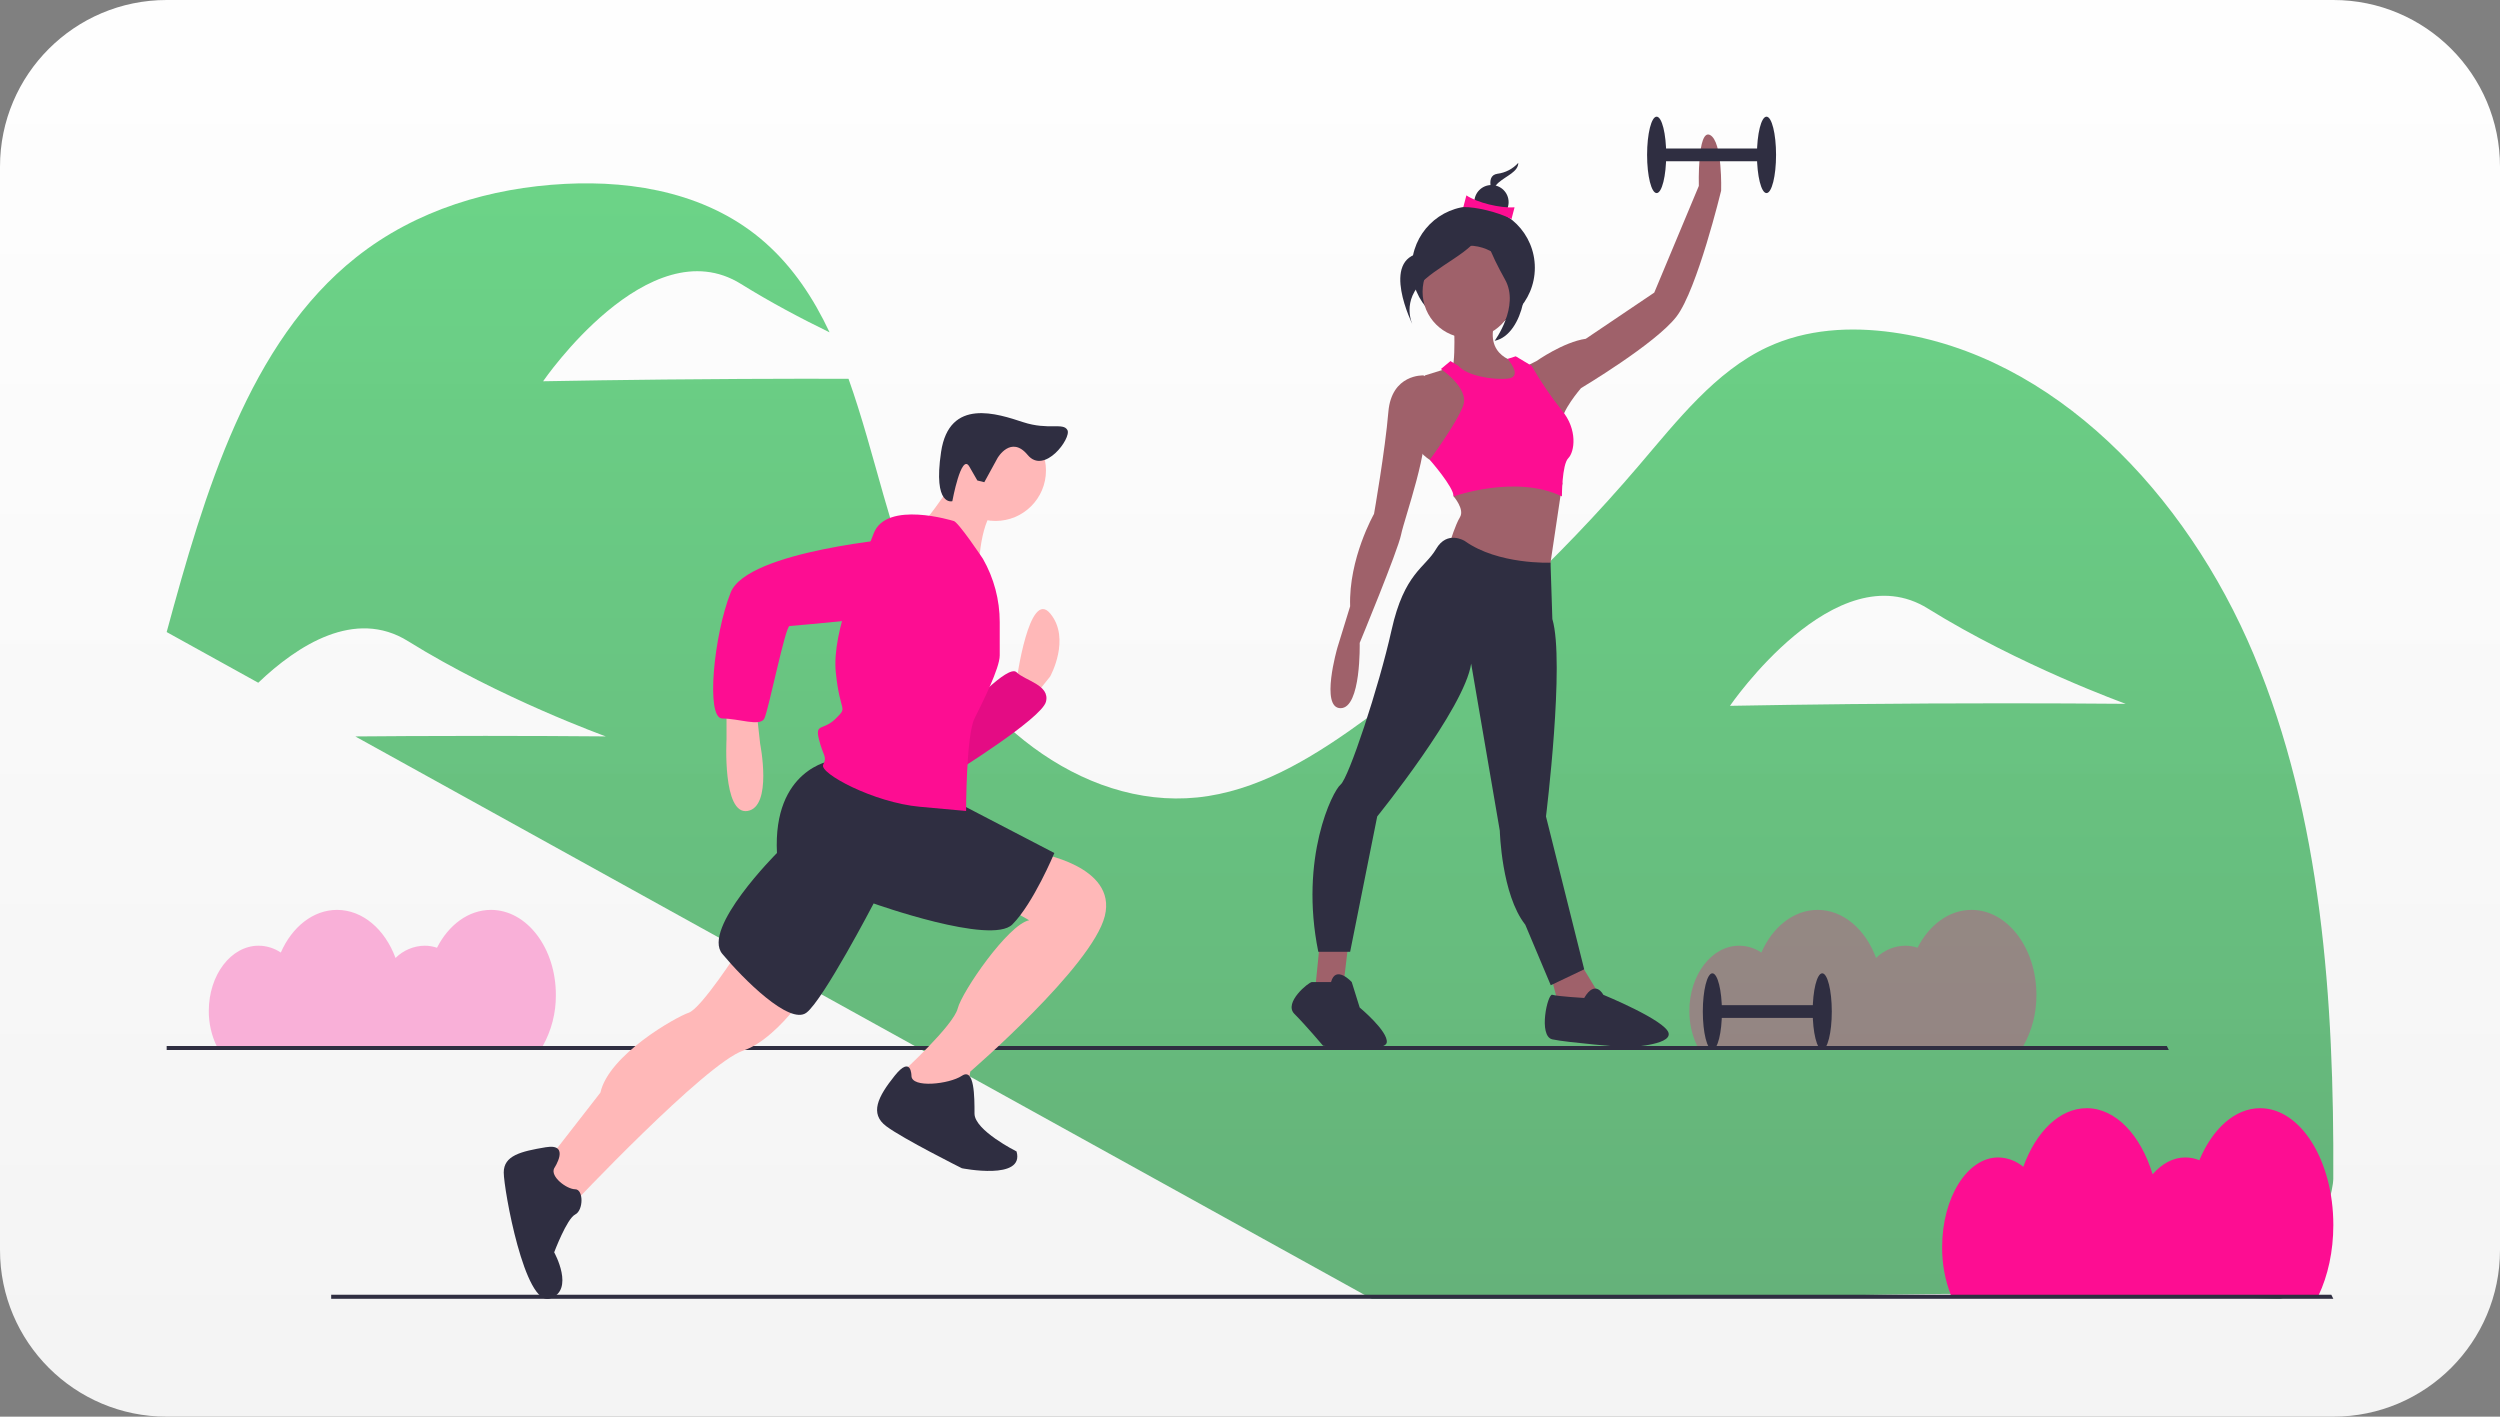 <svg width="300" height="170" viewBox="0 0 300 170" fill="none" xmlns="http://www.w3.org/2000/svg">
<rect x="0" y="0" width="300" height="170" fill="#808080" stroke="none"/>
<path d="M0 20C0 8.954 8.954 0 20 0H280C291.046 0 300 8.954 300 20V150C300 161.046 291.046 170 280 170H20C8.954 170 0 161.046 0 150V20Z" fill="url(#paint0_linear)" fill-opacity="0.99"/>
<g clip-path="url(#clip0)">
<path opacity="0.6" d="M270.466 78.596C262.329 59.167 246.404 42.592 227.167 39.891C222.08 39.176 216.769 39.463 212.05 41.675C205.855 44.58 201.29 50.443 196.675 55.851C186.905 67.298 175.972 77.465 164.092 86.148C158.229 90.433 151.94 94.43 144.979 95.526C131.021 97.725 117.215 87.219 110.85 73.334C106.873 64.66 105.036 54.476 101.822 45.454C98.12 45.446 93.709 45.448 88.964 45.472C75.848 45.538 65.172 45.752 65.172 45.752C65.172 45.752 77.862 27.199 88.916 34.073C92.449 36.27 96.149 38.23 99.549 39.881C97.618 35.78 95.181 32.089 91.829 29.122C85.219 23.272 76.266 21.631 67.803 22.066C58.916 22.524 49.946 25.15 42.725 30.886C29.86 41.104 24.547 59.089 20 75.847L30.991 81.929C35.705 77.43 42.599 72.98 48.953 76.931C60.007 83.805 72.706 88.369 72.706 88.369C72.706 88.369 62.117 88.263 49 88.33C46.797 88.341 44.666 88.357 42.64 88.374L164.663 155.893C204.91 156.519 235.256 154.116 273.499 155.893C275.494 155.986 279.98 144.446 279.995 141.409C280.1 120.004 278.604 98.026 270.466 78.596ZM231.387 84.42C218.271 84.486 207.595 84.7 207.595 84.7C207.595 84.7 220.285 66.147 231.339 73.021C242.394 79.895 255.092 84.459 255.092 84.459C255.092 84.459 244.503 84.353 231.387 84.42L231.387 84.42Z" fill="url(#paint1_linear)"/>
<path d="M280 147.004C280 139.261 276.071 132.983 271.223 132.983C268.177 132.983 265.494 135.464 263.92 139.229C263.388 139.008 262.818 138.894 262.243 138.893C260.776 138.893 259.419 139.644 258.313 140.917C256.894 136.222 253.886 132.983 250.405 132.983C247.149 132.983 244.31 135.817 242.795 140.022C241.953 139.312 240.892 138.913 239.791 138.893C236.071 138.893 233.056 143.71 233.056 149.653C233.04 151.634 233.4 153.6 234.117 155.447H278.23C279.341 153.099 280 150.175 280 147.004Z" fill="#FD0D92"/>
<path opacity="0.3" d="M244.37 119.381C244.37 113.751 240.884 109.186 236.584 109.186C233.881 109.186 231.501 110.99 230.105 113.728C229.625 113.566 229.123 113.483 228.617 113.483C227.308 113.505 226.059 114.032 225.13 114.955C223.871 111.541 221.203 109.186 218.114 109.186C215.226 109.186 212.707 111.246 211.363 114.304C210.574 113.775 209.648 113.489 208.698 113.483C205.398 113.483 202.722 116.986 202.722 121.307C202.713 122.765 203.035 124.205 203.664 125.52H242.8C243.85 123.645 244.391 121.529 244.37 119.381Z" fill="#FD0D92"/>
<path d="M280 155.853H39.741V155.372H279.759L280 155.853Z" fill="#2F2E41"/>
<path d="M260.259 126.002H20V125.52H260.019L260.259 126.002Z" fill="#2F2E41"/>
<path d="M121.985 81.681C121.985 81.681 123.498 70.585 126.02 73.611C128.542 76.637 126.02 81.177 126.02 81.177L124.003 83.699L121.985 82.185V81.681Z" fill="#FFB8B8"/>
<path d="M115.932 85.212C115.932 85.212 120.976 79.663 121.985 80.672C122.994 81.681 126.02 82.185 125.516 84.203C125.011 86.221 114.419 92.778 114.419 92.778L115.932 85.212Z" fill="#FD0D92"/>
<path opacity="0.1" d="M115.932 85.212C115.932 85.212 120.976 79.663 121.985 80.672C122.994 81.681 126.02 82.185 125.516 84.203C125.011 86.221 114.419 92.778 114.419 92.778L115.932 85.212Z" fill="black"/>
<path d="M87.182 84.707V88.743C87.182 88.743 86.677 97.822 89.704 97.317C92.73 96.813 91.217 89.247 91.217 89.247L90.713 84.707H87.182Z" fill="#FFB8B8"/>
<path d="M88.695 113.962C88.695 113.962 84.156 121.023 82.642 121.528C81.129 122.032 73.059 126.572 72.05 131.111L64.989 140.19L68.52 144.73C68.52 144.73 84.66 127.581 89.2 126.067C93.739 124.554 98.279 116.988 98.279 116.988L88.695 113.962Z" fill="#FFB8B8"/>
<path d="M124.507 102.361C124.507 102.361 134.09 103.874 132.577 109.927C131.064 115.98 116.437 128.589 116.437 128.589L115.932 131.616L110.384 132.624L107.862 130.103L108.366 128.589C108.366 128.589 114.419 123.041 114.923 121.023C115.428 119.006 120.976 110.936 123.498 110.431L119.967 108.414L124.507 102.361Z" fill="#FFB8B8"/>
<path d="M66.502 140.19C66.502 140.19 68.52 137.164 65.493 137.668C62.467 138.173 60.449 138.677 60.449 140.695C60.449 142.712 62.971 156.835 65.998 155.826C69.024 154.818 66.502 150.278 66.502 150.278C66.502 150.278 68.015 146.243 69.024 145.739C70.033 145.234 70.033 142.712 69.024 142.712C68.015 142.712 65.998 141.199 66.502 140.19Z" fill="#2F2E41"/>
<path d="M109.375 129.094C109.375 129.094 109.375 126.572 107.358 129.094C105.34 131.616 104.331 133.633 106.349 135.146C108.366 136.66 115.428 140.19 115.428 140.19C115.428 140.19 122.994 141.703 121.985 138.173C121.985 138.173 116.941 135.651 116.941 133.633C116.941 131.616 116.941 128.085 115.428 129.094C113.915 130.103 109.375 130.607 109.375 129.094Z" fill="#2F2E41"/>
<path d="M99.792 91.264C99.792 91.264 92.73 92.273 93.235 102.361C93.235 102.361 84.156 111.44 86.678 114.466C89.2 117.493 94.748 123.041 96.765 121.528C98.783 120.015 104.836 108.414 104.836 108.414C104.836 108.414 118.959 113.458 121.48 110.936C124.002 108.414 126.524 102.361 126.524 102.361L113.915 95.804L99.792 91.264Z" fill="#2F2E41"/>
<path d="M119.463 62.514C122.806 62.514 125.516 59.804 125.516 56.462C125.516 53.119 122.806 50.409 119.463 50.409C116.12 50.409 113.41 53.119 113.41 56.462C113.41 59.804 116.12 62.514 119.463 62.514Z" fill="#FFB8B8"/>
<path d="M114.923 56.966C114.923 56.966 111.393 62.514 110.384 63.019C109.375 63.523 117.445 68.567 117.445 68.567C117.445 68.567 117.445 62.01 119.967 60.497L114.923 56.966Z" fill="#FFB8B8"/>
<path d="M114.419 62.514C114.419 62.514 106.349 59.992 104.836 64.027C103.323 68.062 99.792 75.628 100.296 80.672C100.801 85.716 101.809 84.707 100.296 86.221C98.783 87.734 97.774 86.725 98.279 88.743C98.783 90.76 99.287 90.76 98.783 91.769C98.279 92.778 104.836 96.308 110.384 96.813L115.932 97.317C115.932 97.317 115.932 88.238 116.941 86.221C117.95 84.203 119.967 80.168 119.967 78.655V74.651C119.967 71.986 119.272 69.368 117.95 67.054C117.95 67.054 114.924 62.514 114.419 62.514Z" fill="#FD0D92"/>
<path d="M108.366 64.532C108.366 64.532 89.704 66.045 87.686 71.089C85.669 76.133 84.66 86.221 86.677 86.221C88.695 86.221 91.217 87.229 91.721 86.221C92.226 85.212 94.243 75.124 94.748 75.124C95.252 75.124 110.384 73.611 110.384 73.611C110.384 73.611 116.941 65.541 108.366 64.532Z" fill="#FD0D92"/>
<path d="M119.706 54.961C119.706 54.961 121.312 52.17 123.32 54.594C125.328 57.019 128.594 52.563 128.093 51.613C127.591 50.662 125.821 51.655 122.786 50.663C119.752 49.671 113.907 47.651 112.928 54.242C111.949 60.834 114.28 60.143 114.28 60.143C114.28 60.143 115.349 54.302 116.315 55.98L117.281 57.658L118.118 57.864L119.706 54.961Z" fill="#2F2E41"/>
<path d="M176.797 39.516C180.875 39.516 184.181 36.209 184.181 32.131C184.181 28.053 180.875 24.747 176.797 24.747C172.718 24.747 169.412 28.053 169.412 32.131C169.412 36.209 172.718 39.516 176.797 39.516Z" fill="#2F2E41"/>
<path d="M174.436 37.597C174.436 37.597 174.818 44.475 174.054 44.475C173.29 44.475 178.831 47.724 178.831 47.724L182.27 45.813V43.52C182.27 43.52 177.684 42.947 179.595 37.979C181.506 33.011 174.436 37.597 174.436 37.597Z" fill="#9F616A"/>
<path d="M158.386 113.069L157.813 118.801L159.724 119.374L161.252 117.846L161.825 113.069H158.386Z" fill="#9F616A"/>
<path d="M185.9 116.317L186.856 119.947L189.53 121.667L192.397 120.139L189.148 114.789L185.9 116.317Z" fill="#9F616A"/>
<path d="M176.251 40.559C179.312 40.559 181.792 38.078 181.792 35.017C181.792 31.957 179.312 29.477 176.251 29.477C173.191 29.477 170.71 31.957 170.71 35.017C170.71 38.078 173.191 40.559 176.251 40.559Z" fill="#9F616A"/>
<path d="M172.907 55.748L171.57 55.175C171.57 55.175 169.277 53.838 169.086 51.163C168.895 48.488 170.997 45.049 170.997 45.049L174.054 44.093L177.646 47.017L177.684 51.736L172.907 55.748Z" fill="#9F616A"/>
<path d="M171.57 45.431L170.806 45.049C170.806 45.049 166.984 44.858 166.602 49.443C166.22 54.029 164.883 61.672 164.883 61.672C164.883 61.672 161.825 67.022 162.017 72.754L160.488 77.721C160.488 77.721 158.386 84.982 160.87 84.982C163.354 84.982 163.163 77.148 163.163 77.148C163.163 77.148 167.749 66.066 168.131 64.156C168.513 62.245 171.761 53.265 170.806 50.781C169.85 48.297 171.57 45.431 171.57 45.431Z" fill="#9F616A"/>
<path d="M174.436 57.468V59.57C174.436 59.57 175.774 61.098 175.2 62.054C174.627 63.009 174.054 64.92 174.054 64.92L176.729 69.123L185.709 69.888L187.495 57.923L174.436 57.468Z" fill="#9F616A"/>
<path d="M182.843 44.093L184.372 43.329C184.372 43.329 187.62 41.036 190.295 40.654L198.511 35.113L203.861 22.311C203.861 22.311 203.67 15.433 205.198 16.197C206.727 16.962 206.536 22.885 206.536 22.885C206.536 22.885 203.67 34.731 201.186 37.979C198.702 41.227 189.722 46.577 189.722 46.577C189.722 46.577 187.238 49.443 187.429 50.781C187.62 52.118 182.843 44.093 182.843 44.093Z" fill="#9F616A"/>
<path d="M175.774 64.92C175.774 64.92 173.672 63.582 172.334 65.875C170.997 68.168 168.513 68.741 166.984 75.62C165.456 82.498 161.826 93.389 160.87 94.153C159.915 94.918 155.902 102.942 158.195 114.215H162.017L165.265 97.975C165.265 97.975 175.774 84.982 176.538 79.632L179.977 99.694C179.977 99.694 180.168 107.337 183.034 110.967L186.091 118.228L190.104 116.317L185.518 97.975C185.518 97.975 187.811 79.441 186.282 74.282L186.063 67.519C186.063 67.519 179.786 67.786 175.774 64.92Z" fill="#2F2E41"/>
<path d="M159.724 117.846H157.431C157.049 117.846 153.992 120.33 155.329 121.667C156.667 123.005 158.768 125.488 158.768 125.488C158.768 125.488 166.22 126.436 166.411 125.099C166.602 123.761 163.163 120.903 163.163 120.903L162.208 117.846C162.208 117.846 160.297 115.744 159.724 117.846Z" fill="#2F2E41"/>
<path d="M190.104 119.756C190.104 119.756 186.855 119.565 186.282 119.374C185.709 119.183 184.563 124.342 186.282 124.724C188.002 125.106 195.071 125.679 195.071 125.679C195.071 125.679 200.612 125.488 200.23 123.96C199.848 122.431 192.396 119.374 192.396 119.374C192.396 119.374 191.441 117.464 190.104 119.756Z" fill="#2F2E41"/>
<path d="M175.009 43.902L174.054 43.329L172.908 44.284C172.908 44.284 176.347 46.577 175.583 48.679C174.818 50.781 171.57 55.175 171.57 55.175C171.57 55.175 174.436 58.423 174.436 59.57C174.436 59.57 181.888 56.895 187.429 59.57C187.429 59.57 187.429 55.748 188.193 54.984C188.957 54.22 189.339 51.545 187.429 49.252C186.083 47.565 184.869 45.776 183.798 43.902L181.888 42.756L180.904 43.068C180.904 43.068 182.843 45.24 180.932 45.431C179.022 45.622 175.965 45.049 175.009 43.902Z" fill="#FD0D92"/>
<path d="M182.194 19.541C181.544 20.266 180.655 20.731 179.69 20.852C178.021 21.091 179.332 23.714 179.332 23.714C179.332 23.714 178.855 22.76 179.809 21.925C180.763 21.091 182.194 20.614 182.194 19.541Z" fill="#2F2E41"/>
<path d="M178.976 26.32C180.112 26.32 181.034 25.399 181.034 24.262C181.034 23.126 180.112 22.204 178.976 22.204C177.839 22.204 176.918 23.126 176.918 24.262C176.918 25.399 177.839 26.32 178.976 26.32Z" fill="#2F2E41"/>
<path d="M181.378 26.289C179.788 25.458 177.053 24.805 175.6 24.852L175.968 23.446C177.254 24.32 179.975 24.986 181.746 24.883L181.378 26.289Z" fill="#FD0D92"/>
<path d="M178.094 26.412C178.094 26.412 175.588 29.634 170.577 30.349C165.567 31.065 169.504 38.939 169.504 38.939C169.504 38.939 168.072 36.076 170.935 33.571C173.799 31.065 178.094 29.634 178.094 26.412Z" fill="#2F2E41"/>
<path d="M178.285 26.221C178.285 26.221 179.716 31.232 181.864 31.948C184.011 32.664 182.937 40.18 179.358 40.896C179.358 40.896 182.401 36.78 180.611 33.559C178.822 30.337 177.748 27.832 178.285 26.221Z" fill="#2F2E41"/>
<path d="M211.981 17.821H198.797V19.35H211.981V17.821Z" fill="#2F2E41"/>
<path d="M211.981 23.171C212.614 23.171 213.127 21.118 213.127 18.586C213.127 16.053 212.614 14 211.981 14C211.348 14 210.834 16.053 210.834 18.586C210.834 21.118 211.348 23.171 211.981 23.171Z" fill="#2F2E41"/>
<path d="M198.797 23.171C199.43 23.171 199.944 21.118 199.944 18.586C199.944 16.053 199.43 14 198.797 14C198.164 14 197.651 16.053 197.651 18.586C197.651 21.118 198.164 23.171 198.797 23.171Z" fill="#2F2E41"/>
<path d="M218.668 120.62H205.485V122.148H218.668V120.62Z" fill="#2F2E41"/>
<path d="M218.668 125.97C219.302 125.97 219.815 123.917 219.815 121.384C219.815 118.852 219.302 116.798 218.668 116.798C218.035 116.798 217.522 118.852 217.522 121.384C217.522 123.917 218.035 125.97 218.668 125.97Z" fill="#2F2E41"/>
<path d="M205.485 125.97C206.118 125.97 206.631 123.917 206.631 121.384C206.631 118.852 206.118 116.798 205.485 116.798C204.852 116.798 204.338 118.852 204.338 121.384C204.338 123.917 204.852 125.97 205.485 125.97Z" fill="#2F2E41"/>
<path opacity="0.3" d="M66.704 119.381C66.704 113.751 63.218 109.186 58.917 109.186C56.215 109.186 53.834 110.99 52.438 113.728C51.959 113.566 51.456 113.483 50.95 113.483C49.641 113.505 48.392 114.032 47.463 114.955C46.205 111.541 43.536 109.186 40.447 109.186C37.559 109.186 35.04 111.246 33.696 114.304C32.908 113.775 31.981 113.489 31.031 113.483C27.731 113.483 25.056 116.986 25.056 121.307C25.046 122.765 25.368 124.205 25.997 125.52H65.133C66.183 123.645 66.724 121.529 66.704 119.381Z" fill="#FD0D92"/>
</g>
<defs>
<linearGradient id="paint0_linear" x1="150" y1="0" x2="150" y2="170" gradientUnits="userSpaceOnUse">
<stop stop-color="white"/>
<stop offset="1" stop-color="#F4F4F4"/>
</linearGradient>
<linearGradient id="paint1_linear" x1="150" y1="22" x2="150" y2="156" gradientUnits="userSpaceOnUse">
<stop stop-color="#0BB839"/>
<stop offset="1" stop-color="#058527"/>
</linearGradient>
<clipPath id="clip0">
<rect width="260" height="141.878" fill="white" transform="translate(20 14)"/>
</clipPath>
</defs>
</svg>
